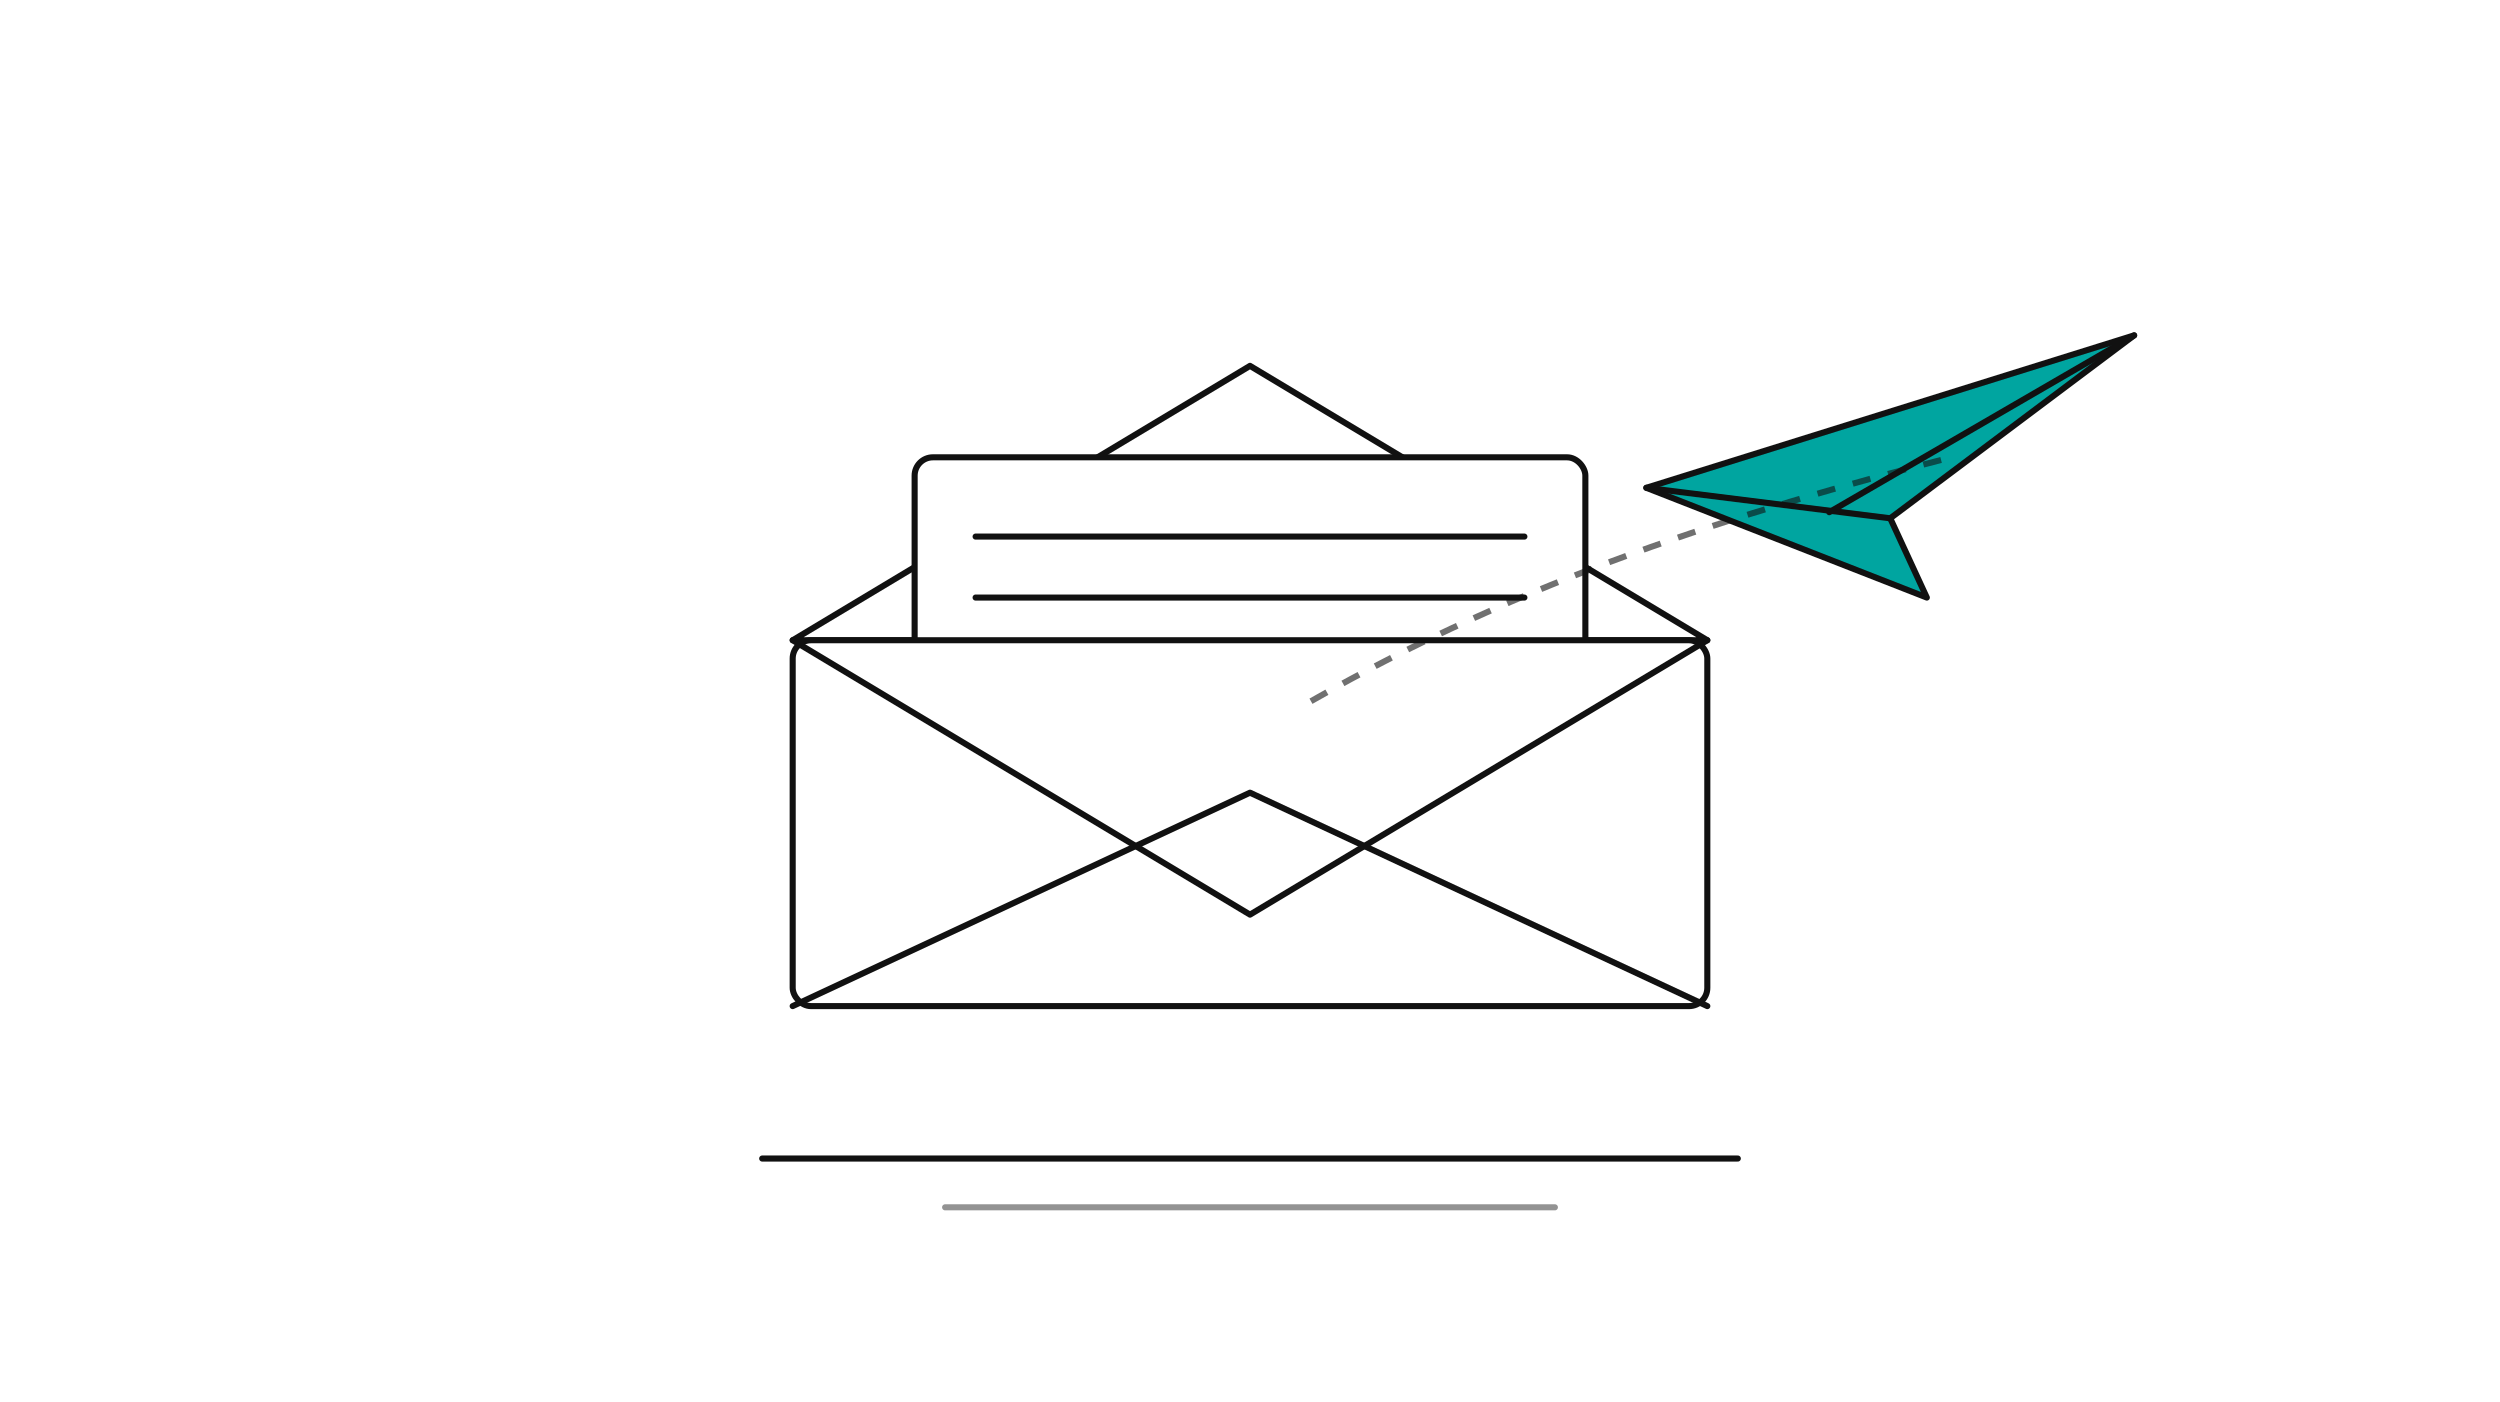 <?xml version="1.0" encoding="UTF-8"?>
<svg width="820" height="460" viewBox="0 0 820 460" fill="none" xmlns="http://www.w3.org/2000/svg" role="img" aria-labelledby="title desc">
  <title id="title">Open envelope with launching paper plane</title>
  <desc id="desc">Flat SVG icon: open envelope with thin black outlines and a single teal paper plane launching from it. Pure white background, no shadows or gradients.</desc>

  <!-- Pure white background -->
  <rect x="0" y="0" width="820" height="460" fill="#FFFFFF"/>

  <!-- Subtle ground lines for balance -->
  <line x1="250" y1="380" x2="570" y2="380" stroke="#111111" stroke-width="2" stroke-linecap="round"/>
  <line x1="310" y1="396" x2="510" y2="396" stroke="#111111" stroke-width="2" stroke-linecap="round" opacity="0.45"/>

  <!-- Envelope (open, more realistic) -->
  <g stroke="#111111" stroke-width="2" stroke-linejoin="round" stroke-linecap="round" fill="#FFFFFF">
    <!-- Back flap opened upward (behind the document) -->
    <polygon points="260,210 410,120 560,210"/>
  </g>

  <!-- Document coming out of the envelope -->
  <g stroke="#111111" stroke-width="2" stroke-linejoin="round" stroke-linecap="round" fill="#FFFFFF">
    <rect x="300" y="150" width="220" height="110" rx="6"/>
    <!-- simple text lines on document -->
    <line x1="320" y1="176" x2="500" y2="176"/>
    <line x1="320" y1="196" x2="500" y2="196"/>
    <line x1="320" y1="216" x2="460" y2="216"/>
  </g>

  <!-- Front envelope body and seams -->
  <g stroke="#111111" stroke-width="2" stroke-linejoin="round" stroke-linecap="round" fill="#FFFFFF">
    <!-- front panel -->
    <rect x="260" y="210" width="300" height="120" rx="6"/>
    <!-- front seam forming a V -->
    <path d="M260 210 L410 300 L560 210" fill="none"/>
    <!-- inner creases to corners -->
    <path d="M260 330 L410 260 L560 330" fill="none"/>
  </g>

  <!-- Paper plane (single teal accent), placed further from the envelope for a clearer trajectory -->
  <g stroke="#111111" stroke-width="2" stroke-linejoin="round" stroke-linecap="round">
    <!-- main body of the plane (two visible faces) -->
    <path d="M540 160 L700 110 L620 170 L632 196 Z" fill="#00A5A0"/>
    <!-- inner fold line toward the nose -->
    <line x1="600" y1="168" x2="700" y2="110" />
    <!-- trailing edge line for thickness -->
    <line x1="540" y1="160" x2="620" y2="170" />
  </g>

  <!-- Launch motion hint: dashed arc behind/near the plane -->
  <path d="M430 230 C500 190 570 168 640 150" stroke="#111111" stroke-width="2" fill="none" stroke-dasharray="6 6" opacity="0.6"/>
</svg>
